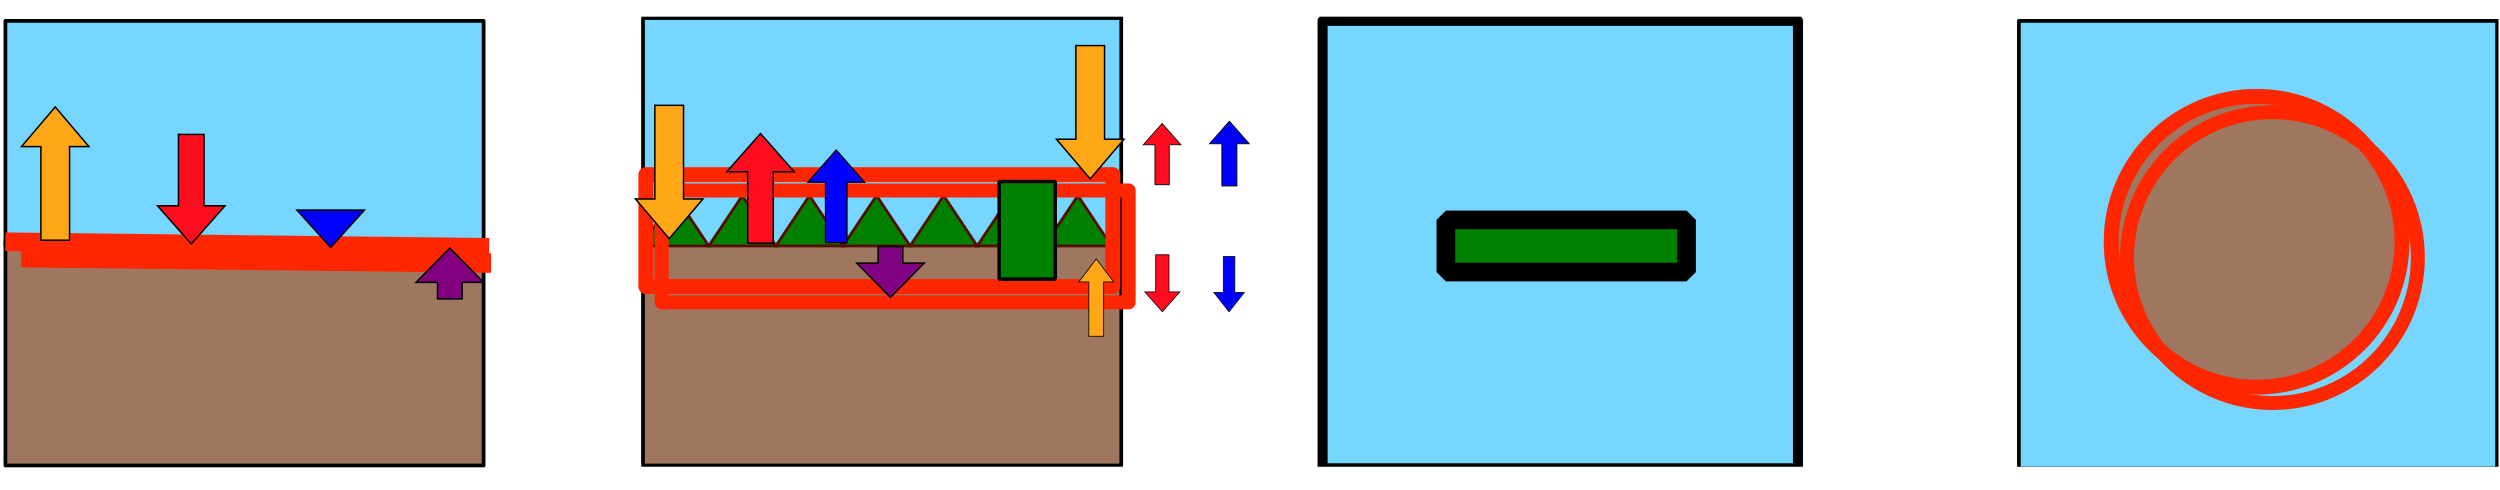 <?xml version="1.0" encoding="UTF-8" standalone="no"?>
<!-- Created with Inkscape (http://www.inkscape.org/) -->

<svg
   width="236.902mm"
   height="46.47mm"
   viewBox="0 0 236.902 46.47"
   version="1.1"
   id="svg5"
   inkscape:version="1.2.1 (9c6d41e410, 2022-07-14)"
   sodipodi:docname="Surfaces.svg"
   inkscape:export-filename="..\_Test\images\Leaf.png"
   inkscape:export-xdpi="300"
   inkscape:export-ydpi="300"
   xml:space="preserve"
   xmlns:inkscape="http://www.inkscape.org/namespaces/inkscape"
   xmlns:sodipodi="http://sodipodi.sourceforge.net/DTD/sodipodi-0.dtd"
   xmlns="http://www.w3.org/2000/svg"
   xmlns:svg="http://www.w3.org/2000/svg"><sodipodi:namedview
     id="namedview7"
     pagecolor="#ffffff"
     bordercolor="#000000"
     borderopacity="0.25"
     inkscape:showpageshadow="2"
     inkscape:pageopacity="0.0"
     inkscape:pagecheckerboard="0"
     inkscape:deskcolor="#d1d1d1"
     inkscape:document-units="mm"
     showgrid="false"
     inkscape:zoom="1.4788159"
     inkscape:cx="223.48961"
     inkscape:cy="145.72469"
     inkscape:window-width="1920"
     inkscape:window-height="991"
     inkscape:window-x="-9"
     inkscape:window-y="-9"
     inkscape:window-maximized="1"
     inkscape:current-layer="g805" /><defs
     id="defs2"><filter
       id="fx0"
       x="-21"
       y="-29.7"
       width="252"
       height="356.4"
       filterUnits="userSpaceOnUse"
       primitiveUnits="userSpaceOnUse"><feComponentTransfer
         color-interpolation-filters="sRGB"
         id="feComponentTransfer694"><feFuncR
           type="discrete"
           tableValues="0 0"
           id="feFuncR686" /><feFuncG
           type="discrete"
           tableValues="0 0"
           id="feFuncG688" /><feFuncB
           type="discrete"
           tableValues="0 0"
           id="feFuncB690" /><feFuncA
           type="linear"
           slope="0.749"
           intercept="0"
           id="feFuncA692" /></feComponentTransfer><feGaussianBlur
         stdDeviation="4.444 4.444"
         id="feGaussianBlur696" /></filter><filter
       id="fx1"
       x="-21"
       y="-29.7"
       width="252"
       height="356.4"
       filterUnits="userSpaceOnUse"
       primitiveUnits="userSpaceOnUse"><feComponentTransfer
         color-interpolation-filters="sRGB"
         id="feComponentTransfer707"><feFuncR
           type="discrete"
           tableValues="0 0"
           id="feFuncR699" /><feFuncG
           type="discrete"
           tableValues="0 0"
           id="feFuncG701" /><feFuncB
           type="discrete"
           tableValues="0 0"
           id="feFuncB703" /><feFuncA
           type="linear"
           slope="0.749"
           intercept="0"
           id="feFuncA705" /></feComponentTransfer><feGaussianBlur
         stdDeviation="4.444 4.444"
         id="feGaussianBlur709" /></filter><filter
       id="fx2"
       x="-21"
       y="-29.7"
       width="252"
       height="356.4"
       filterUnits="userSpaceOnUse"
       primitiveUnits="userSpaceOnUse"><feComponentTransfer
         color-interpolation-filters="sRGB"
         id="feComponentTransfer720"><feFuncR
           type="discrete"
           tableValues="0 0"
           id="feFuncR712" /><feFuncG
           type="discrete"
           tableValues="0 0"
           id="feFuncG714" /><feFuncB
           type="discrete"
           tableValues="0 0"
           id="feFuncB716" /><feFuncA
           type="linear"
           slope="0.749"
           intercept="0"
           id="feFuncA718" /></feComponentTransfer><feGaussianBlur
         stdDeviation="4.444 4.444"
         id="feGaussianBlur722" /></filter><filter
       id="fx3"
       x="-21"
       y="-29.7"
       width="252"
       height="356.4"
       filterUnits="userSpaceOnUse"
       primitiveUnits="userSpaceOnUse"><feComponentTransfer
         color-interpolation-filters="sRGB"
         id="feComponentTransfer733"><feFuncR
           type="discrete"
           tableValues="0 0"
           id="feFuncR725" /><feFuncG
           type="discrete"
           tableValues="0 0"
           id="feFuncG727" /><feFuncB
           type="discrete"
           tableValues="0 0"
           id="feFuncB729" /><feFuncA
           type="linear"
           slope="0.749"
           intercept="0"
           id="feFuncA731" /></feComponentTransfer><feGaussianBlur
         stdDeviation="4.444 4.444"
         id="feGaussianBlur735" /></filter><clipPath
       id="clip4"><rect
         x="76"
         y="351"
         width="900"
         height="162"
         id="rect738" /></clipPath><clipPath
       clipPathUnits="userSpaceOnUse"
       id="clipPath4552"><rect
         style="fill:#00b700;fill-opacity:1;stroke:#000000;stroke-width:6.667;stroke-linejoin:bevel;stroke-miterlimit:3.1;stroke-dasharray:none;stroke-opacity:1"
         id="rect4554"
         width="906.13"
         height="166.349"
         x="71.943"
         y="345.59" /></clipPath><clipPath
       clipPathUnits="userSpaceOnUse"
       id="clipPath4556"><rect
         style="fill:#00b700;fill-opacity:1;stroke:#000000;stroke-width:6.667;stroke-linejoin:bevel;stroke-miterlimit:3.1;stroke-dasharray:none;stroke-opacity:1"
         id="rect4558"
         width="906.13"
         height="166.349"
         x="71.943"
         y="345.59" /></clipPath><clipPath
       clipPathUnits="userSpaceOnUse"
       id="clipPath4560"><rect
         style="fill:#00b700;fill-opacity:1;stroke:#000000;stroke-width:6.667;stroke-linejoin:bevel;stroke-miterlimit:3.1;stroke-dasharray:none;stroke-opacity:1"
         id="rect4562"
         width="906.13"
         height="166.349"
         x="-753.057"
         y="-21.41" /></clipPath><clipPath
       clipPathUnits="userSpaceOnUse"
       id="clipPath4564"><rect
         style="fill:#00b700;fill-opacity:1;stroke:#000000;stroke-width:6.667;stroke-linejoin:bevel;stroke-miterlimit:3.1;stroke-dasharray:none;stroke-opacity:1"
         id="rect4566"
         width="906.13"
         height="166.349"
         x="71.943"
         y="345.59" /></clipPath><clipPath
       clipPathUnits="userSpaceOnUse"
       id="clipPath4568"><rect
         style="fill:#00b700;fill-opacity:1;stroke:#000000;stroke-width:6.667;stroke-linejoin:bevel;stroke-miterlimit:3.1;stroke-dasharray:none;stroke-opacity:1"
         id="rect4570"
         width="906.13"
         height="166.349"
         x="71.943"
         y="345.59" /></clipPath><clipPath
       clipPathUnits="userSpaceOnUse"
       id="clipPath4572"><rect
         style="fill:#00b700;fill-opacity:1;stroke:#000000;stroke-width:6.667;stroke-linejoin:bevel;stroke-miterlimit:3.1;stroke-dasharray:none;stroke-opacity:1"
         id="rect4574"
         width="906.13"
         height="166.349"
         x="71.943"
         y="345.59" /></clipPath><clipPath
       clipPathUnits="userSpaceOnUse"
       id="clipPath4576"><rect
         style="fill:#00b700;fill-opacity:1;stroke:#000000;stroke-width:6.667;stroke-linejoin:bevel;stroke-miterlimit:3.1;stroke-dasharray:none;stroke-opacity:1"
         id="rect4578"
         width="906.13"
         height="166.349"
         x="-522.057"
         y="-74.41" /></clipPath><clipPath
       clipPathUnits="userSpaceOnUse"
       id="clipPath4580"><rect
         style="fill:#00b700;fill-opacity:1;stroke:#000000;stroke-width:6.667;stroke-linejoin:bevel;stroke-miterlimit:3.1;stroke-dasharray:none;stroke-opacity:1"
         id="rect4582"
         width="906.13"
         height="166.349"
         x="71.943"
         y="345.59" /></clipPath><clipPath
       clipPathUnits="userSpaceOnUse"
       id="clipPath4584"><rect
         style="fill:#00b700;fill-opacity:1;stroke:#000000;stroke-width:6.667;stroke-linejoin:bevel;stroke-miterlimit:3.1;stroke-dasharray:none;stroke-opacity:1"
         id="rect4586"
         width="906.13"
         height="166.349"
         x="71.943"
         y="345.59" /></clipPath><clipPath
       clipPathUnits="userSpaceOnUse"
       id="clipPath4588"><rect
         style="fill:#00b700;fill-opacity:1;stroke:#000000;stroke-width:6.667;stroke-linejoin:bevel;stroke-miterlimit:3.1;stroke-dasharray:none;stroke-opacity:1"
         id="rect4590"
         width="906.13"
         height="166.349"
         x="-229.057"
         y="-49.41" /></clipPath><clipPath
       clipPathUnits="userSpaceOnUse"
       id="clipPath4592"><rect
         style="fill:#00b700;fill-opacity:1;stroke:#000000;stroke-width:6.667;stroke-linejoin:bevel;stroke-miterlimit:3.1;stroke-dasharray:none;stroke-opacity:1"
         id="rect4594"
         width="906.13"
         height="166.349"
         x="71.943"
         y="345.59" /></clipPath><clipPath
       clipPathUnits="userSpaceOnUse"
       id="clipPath4596"><rect
         style="fill:#00b700;fill-opacity:1;stroke:#000000;stroke-width:6.667;stroke-linejoin:bevel;stroke-miterlimit:3.1;stroke-dasharray:none;stroke-opacity:1"
         id="rect4598"
         width="906.13"
         height="166.349"
         x="71.943"
         y="345.59" /></clipPath><clipPath
       clipPathUnits="userSpaceOnUse"
       id="clipPath4600"><rect
         style="fill:#00b700;fill-opacity:1;stroke:#000000;stroke-width:6.667;stroke-linejoin:bevel;stroke-miterlimit:3.1;stroke-dasharray:none;stroke-opacity:1"
         id="rect4602"
         width="906.13"
         height="166.349"
         x="71.943"
         y="345.59" /></clipPath><clipPath
       clipPathUnits="userSpaceOnUse"
       id="clipPath4604"><rect
         style="fill:#00b700;fill-opacity:1;stroke:#000000;stroke-width:6.667;stroke-linejoin:bevel;stroke-miterlimit:3.1;stroke-dasharray:none;stroke-opacity:1"
         id="rect4606"
         width="906.13"
         height="166.349"
         x="71.943"
         y="345.59" /></clipPath><clipPath
       clipPathUnits="userSpaceOnUse"
       id="clipPath4608"><rect
         style="fill:#00b700;fill-opacity:1;stroke:#000000;stroke-width:6.667;stroke-linejoin:bevel;stroke-miterlimit:3.1;stroke-dasharray:none;stroke-opacity:1"
         id="rect4610"
         width="906.13"
         height="166.349"
         x="71.943"
         y="345.59" /></clipPath><clipPath
       clipPathUnits="userSpaceOnUse"
       id="clipPath4612"><rect
         style="fill:#00b700;fill-opacity:1;stroke:#000000;stroke-width:6.667;stroke-linejoin:bevel;stroke-miterlimit:3.1;stroke-dasharray:none;stroke-opacity:1"
         id="rect4614"
         width="906.13"
         height="166.349"
         x="71.943"
         y="345.59" /></clipPath><clipPath
       clipPathUnits="userSpaceOnUse"
       id="clipPath4616"><rect
         style="fill:#00b700;fill-opacity:1;stroke:#000000;stroke-width:6.667;stroke-linejoin:bevel;stroke-miterlimit:3.1;stroke-dasharray:none;stroke-opacity:1"
         id="rect4618"
         width="906.13"
         height="166.349"
         x="71.943"
         y="345.59" /></clipPath><clipPath
       clipPathUnits="userSpaceOnUse"
       id="clipPath4620"><rect
         style="fill:#00b700;fill-opacity:1;stroke:#000000;stroke-width:6.667;stroke-linejoin:bevel;stroke-miterlimit:3.1;stroke-dasharray:none;stroke-opacity:1"
         id="rect4622"
         width="906.13"
         height="166.349"
         x="71.943"
         y="345.59" /></clipPath><clipPath
       clipPathUnits="userSpaceOnUse"
       id="clipPath4624"><rect
         style="fill:#00b700;fill-opacity:1;stroke:#000000;stroke-width:6.667;stroke-linejoin:bevel;stroke-miterlimit:3.1;stroke-dasharray:none;stroke-opacity:1"
         id="rect4626"
         width="906.13"
         height="166.349"
         x="71.943"
         y="345.59" /></clipPath><clipPath
       clipPathUnits="userSpaceOnUse"
       id="clipPath4628"><rect
         style="fill:#00b700;fill-opacity:1;stroke:#000000;stroke-width:6.667;stroke-linejoin:bevel;stroke-miterlimit:3.1;stroke-dasharray:none;stroke-opacity:1"
         id="rect4630"
         width="906.13"
         height="166.349"
         x="71.943"
         y="345.59" /></clipPath><clipPath
       clipPathUnits="userSpaceOnUse"
       id="clipPath4632"><rect
         style="fill:#00b700;fill-opacity:1;stroke:#000000;stroke-width:6.667;stroke-linejoin:bevel;stroke-miterlimit:3.1;stroke-dasharray:none;stroke-opacity:1"
         id="rect4634"
         width="906.13"
         height="166.349"
         x="71.943"
         y="345.59" /></clipPath><clipPath
       clipPathUnits="userSpaceOnUse"
       id="clipPath4636"><rect
         style="fill:#00b700;fill-opacity:1;stroke:#000000;stroke-width:6.667;stroke-linejoin:bevel;stroke-miterlimit:3.1;stroke-dasharray:none;stroke-opacity:1"
         id="rect4638"
         width="906.13"
         height="166.349"
         x="-3.057"
         y="-73.41" /></clipPath><clipPath
       clipPathUnits="userSpaceOnUse"
       id="clipPath4640"><rect
         style="fill:#00b700;fill-opacity:1;stroke:#000000;stroke-width:6.667;stroke-linejoin:bevel;stroke-miterlimit:3.1;stroke-dasharray:none;stroke-opacity:1"
         id="rect4642"
         width="906.13"
         height="166.349"
         x="71.943"
         y="345.59" /></clipPath><clipPath
       clipPathUnits="userSpaceOnUse"
       id="clipPath4644"><rect
         style="fill:#00b700;fill-opacity:1;stroke:#000000;stroke-width:6.667;stroke-linejoin:bevel;stroke-miterlimit:3.1;stroke-dasharray:none;stroke-opacity:1"
         id="rect4646"
         width="906.13"
         height="166.349"
         x="71.943"
         y="345.59" /></clipPath><clipPath
       clipPathUnits="userSpaceOnUse"
       id="clipPath4644-5"><rect
         style="fill:#00b700;fill-opacity:1;stroke:#000000;stroke-width:6.667;stroke-linejoin:bevel;stroke-miterlimit:3.1;stroke-dasharray:none;stroke-opacity:1"
         id="rect4646-2"
         width="906.13"
         height="166.349"
         x="71.943"
         y="345.59" /></clipPath><clipPath
       clipPathUnits="userSpaceOnUse"
       id="clipPath4640-0"><rect
         style="fill:#00b700;fill-opacity:1;stroke:#000000;stroke-width:6.667;stroke-linejoin:bevel;stroke-miterlimit:3.1;stroke-dasharray:none;stroke-opacity:1"
         id="rect4642-1"
         width="906.13"
         height="166.349"
         x="71.943"
         y="345.59" /></clipPath><clipPath
       clipPathUnits="userSpaceOnUse"
       id="clipPath4636-1"><rect
         style="fill:#00b700;fill-opacity:1;stroke:#000000;stroke-width:6.667;stroke-linejoin:bevel;stroke-miterlimit:3.1;stroke-dasharray:none;stroke-opacity:1"
         id="rect4638-6"
         width="906.13"
         height="166.349"
         x="-3.057"
         y="-73.41" /></clipPath><filter
       id="fx0-8"
       x="-21"
       y="-29.7"
       width="252"
       height="356.4"
       filterUnits="userSpaceOnUse"
       primitiveUnits="userSpaceOnUse"><feComponentTransfer
         color-interpolation-filters="sRGB"
         id="feComponentTransfer694-7"><feFuncR
           type="discrete"
           tableValues="0 0"
           id="feFuncR686-4" /><feFuncG
           type="discrete"
           tableValues="0 0"
           id="feFuncG688-7" /><feFuncB
           type="discrete"
           tableValues="0 0"
           id="feFuncB690-0" /><feFuncA
           type="linear"
           slope="0.749"
           intercept="0"
           id="feFuncA692-1" /></feComponentTransfer><feGaussianBlur
         stdDeviation="4.444 4.444"
         id="feGaussianBlur696-5" /></filter><clipPath
       clipPathUnits="userSpaceOnUse"
       id="clipPath4632-3"><rect
         style="fill:#00b700;fill-opacity:1;stroke:#000000;stroke-width:6.667;stroke-linejoin:bevel;stroke-miterlimit:3.1;stroke-dasharray:none;stroke-opacity:1"
         id="rect4634-5"
         width="906.13"
         height="166.349"
         x="71.943"
         y="345.59" /></clipPath><clipPath
       clipPathUnits="userSpaceOnUse"
       id="clipPath5111"><rect
         style="fill:#00b700;fill-opacity:1;stroke:#000000;stroke-width:6.667;stroke-linejoin:bevel;stroke-miterlimit:3.1;stroke-dasharray:none;stroke-opacity:1"
         id="rect5113"
         width="184.091"
         height="172.615"
         x="82.694"
         y="348.609" /></clipPath><clipPath
       clipPathUnits="userSpaceOnUse"
       id="clipPath5115"><rect
         style="fill:#00b700;fill-opacity:1;stroke:#000000;stroke-width:6.667;stroke-linejoin:bevel;stroke-miterlimit:3.1;stroke-dasharray:none;stroke-opacity:1"
         id="rect5117"
         width="184.091"
         height="172.615"
         x="82.694"
         y="348.609" /></clipPath><clipPath
       clipPathUnits="userSpaceOnUse"
       id="clipPath5119"><rect
         style="fill:#00b700;fill-opacity:1;stroke:#000000;stroke-width:6.667;stroke-linejoin:bevel;stroke-miterlimit:3.1;stroke-dasharray:none;stroke-opacity:1"
         id="rect5121"
         width="184.091"
         height="172.615"
         x="7.694"
         y="-70.391" /></clipPath><clipPath
       clipPathUnits="userSpaceOnUse"
       id="clipPath5123"><rect
         style="fill:#00b700;fill-opacity:1;stroke:#000000;stroke-width:6.667;stroke-linejoin:bevel;stroke-miterlimit:3.1;stroke-dasharray:none;stroke-opacity:1"
         id="rect5125"
         width="184.091"
         height="172.615"
         x="82.694"
         y="348.609" /></clipPath><clipPath
       clipPathUnits="userSpaceOnUse"
       id="clipPath5127"><rect
         style="fill:#00b700;fill-opacity:1;stroke:#000000;stroke-width:6.667;stroke-linejoin:bevel;stroke-miterlimit:3.1;stroke-dasharray:none;stroke-opacity:1"
         id="rect5129"
         width="184.091"
         height="172.615"
         x="82.694"
         y="348.609" /></clipPath><clipPath
       clipPathUnits="userSpaceOnUse"
       id="clipPath5111-3"><rect
         style="fill:#00b700;fill-opacity:1;stroke:#000000;stroke-width:6.667;stroke-linejoin:bevel;stroke-miterlimit:3.1;stroke-dasharray:none;stroke-opacity:1"
         id="rect5113-7"
         width="184.091"
         height="172.615"
         x="82.694"
         y="348.609" /></clipPath><clipPath
       clipPathUnits="userSpaceOnUse"
       id="clipPath15447"><rect
         style="fill:#008000;fill-opacity:1;stroke:#000000;stroke-width:1.034;stroke-linejoin:bevel;stroke-miterlimit:3.1;stroke-dasharray:none;stroke-opacity:1"
         id="rect15449"
         width="175.445"
         height="164.964"
         x="82.711"
         y="348.988" /></clipPath><clipPath
       clipPathUnits="userSpaceOnUse"
       id="clipPath15451"><rect
         style="fill:#008000;fill-opacity:1;stroke:#000000;stroke-width:1.034;stroke-linejoin:bevel;stroke-miterlimit:3.1;stroke-dasharray:none;stroke-opacity:1"
         id="rect15453"
         width="175.445"
         height="164.964"
         x="82.711"
         y="348.988" /></clipPath><clipPath
       clipPathUnits="userSpaceOnUse"
       id="clipPath15455"><rect
         style="fill:#008000;fill-opacity:1;stroke:#000000;stroke-width:1.034;stroke-linejoin:bevel;stroke-miterlimit:3.1;stroke-dasharray:none;stroke-opacity:1"
         id="rect15457"
         width="175.445"
         height="164.964"
         x="7.711"
         y="-70.012" /></clipPath><clipPath
       clipPathUnits="userSpaceOnUse"
       id="clipPath15459"><rect
         style="fill:#008000;fill-opacity:1;stroke:#000000;stroke-width:1.034;stroke-linejoin:bevel;stroke-miterlimit:3.1;stroke-dasharray:none;stroke-opacity:1"
         id="rect15461"
         width="175.445"
         height="164.964"
         x="82.711"
         y="348.988" /></clipPath><clipPath
       clipPathUnits="userSpaceOnUse"
       id="clipPath15463"><rect
         style="fill:#008000;fill-opacity:1;stroke:#000000;stroke-width:1.034;stroke-linejoin:bevel;stroke-miterlimit:3.1;stroke-dasharray:none;stroke-opacity:1"
         id="rect15465"
         width="175.445"
         height="164.964"
         x="82.711"
         y="348.988" /></clipPath><clipPath
       clipPathUnits="userSpaceOnUse"
       id="clipPath5111-3-1"><rect
         style="fill:#00b700;fill-opacity:1;stroke:#000000;stroke-width:6.667;stroke-linejoin:bevel;stroke-miterlimit:3.1;stroke-dasharray:none;stroke-opacity:1"
         id="rect5113-7-1"
         width="184.091"
         height="172.615"
         x="82.694"
         y="348.609" /></clipPath><clipPath
       clipPathUnits="userSpaceOnUse"
       id="clipPath5111-3-1-4"><rect
         style="fill:#00b700;fill-opacity:1;stroke:#000000;stroke-width:6.667;stroke-linejoin:bevel;stroke-miterlimit:3.1;stroke-dasharray:none;stroke-opacity:1"
         id="rect5113-7-1-5"
         width="184.091"
         height="172.615"
         x="82.694"
         y="348.609" /></clipPath></defs><g
     inkscape:label="Layer 1"
     inkscape:groupmode="layer"
     id="layer1"
     transform="translate(80.793,-118.123)"><g
       clip-path="url(#clip4)"
       transform="matrix(0.265,0,0,0.265,-102.672,26.686)"
       id="g805"><rect
         x="84.5"
         y="352.5"
         width="171"
         height="80"
         stroke="#000000"
         stroke-width="1.333"
         stroke-linejoin="round"
         stroke-miterlimit="10"
         fill="#76d6ff"
         id="rect743"
         inkscape:export-filename="..\_Test\images\BareSoil_Arrows_Night.png"
         inkscape:export-xdpi="300"
         inkscape:export-ydpi="300"
         clip-path="url(#clipPath15463)" /><rect
         x="84.5"
         y="431.5"
         width="171"
         height="80"
         stroke="#000000"
         stroke-width="1.333"
         stroke-linejoin="round"
         stroke-miterlimit="10"
         fill="#9f7760"
         id="rect745"
         clip-path="url(#clipPath15459)" /><g
         filter="url(#fx0)"
         transform="translate(75,419)"
         id="g751"
         clip-path="url(#clipPath15455)"><g
           id="g749"><path
             d="m 15.157,18.157 173,2"
             stroke="#ff2600"
             stroke-width="7"
             stroke-linejoin="round"
             stroke-miterlimit="10"
             fill="none"
             fill-rule="evenodd"
             id="path747" /></g></g><path
         d="m 84.5,431.5 173,2"
         stroke="#ff2600"
         stroke-width="6.667"
         stroke-linejoin="round"
         stroke-miterlimit="10"
         fill="none"
         fill-rule="evenodd"
         id="path753"
         clip-path="url(#clipPath15451)" /><rect
         x="312"
         y="352"
         width="171"
         height="80"
         fill="#76d6ff"
         id="rect755"
         inkscape:export-filename="..\_Test\images\Canopy_Storage.png"
         inkscape:export-xdpi="300"
         inkscape:export-ydpi="300"
         clip-path="url(#clipPath4628)" /><rect
         x="312"
         y="432"
         width="171"
         height="79"
         fill="#9f7760"
         id="rect757"
         clip-path="url(#clipPath4624)" /><path
         d="m 312,433 h 24 l -12,-18 z"
         fill="#9f7760"
         fill-rule="evenodd"
         id="path759"
         style="fill:#008000;stroke:#550d00;stroke-opacity:1"
         clip-path="url(#clipPath4620)" /><path
         d="m 336,433 h 24 l -12,-18 z"
         fill="#9f7760"
         fill-rule="evenodd"
         id="path761"
         style="fill:#008000;stroke:#550d00;stroke-opacity:1"
         clip-path="url(#clipPath4616)" /><path
         d="m 360,433 h 24 l -12,-18 z"
         fill="#9f7760"
         fill-rule="evenodd"
         id="path763"
         style="fill:#008000;stroke:#550d00;stroke-opacity:1"
         clip-path="url(#clipPath4612)" /><path
         d="m 384,433 h 24 l -12,-18 z"
         fill="#9f7760"
         fill-rule="evenodd"
         id="path765"
         style="fill:#008000;stroke:#550d00;stroke-opacity:1"
         clip-path="url(#clipPath4608)" /><path
         d="m 408,433 h 24 l -12,-18 z"
         fill="#9f7760"
         fill-rule="evenodd"
         id="path767"
         style="fill:#008000;stroke:#550d00;stroke-opacity:1"
         clip-path="url(#clipPath4604)" /><path
         d="m 432,433 h 24 l -12,-18 z"
         fill="#9f7760"
         fill-rule="evenodd"
         id="path769"
         style="fill:#008000;stroke:#550d00;stroke-opacity:1"
         clip-path="url(#clipPath4600)" /><path
         d="m 456,433 h 24 l -12,-18 z"
         fill="#9f7760"
         fill-rule="evenodd"
         id="path771"
         style="fill:#008000;stroke:#550d00;stroke-opacity:1"
         clip-path="url(#clipPath4596)" /><rect
         x="312.5"
         y="351.5"
         width="171"
         height="160"
         stroke="#000000"
         stroke-width="1.333"
         stroke-linejoin="round"
         stroke-miterlimit="10"
         fill="none"
         id="rect773"
         clip-path="url(#clipPath4592)" /><g
         filter="url(#fx1)"
         transform="translate(301,395)"
         id="g779"
         clip-path="url(#clipPath4588)"><g
           id="g777"><rect
             x="18.157"
             y="18.157"
             width="167"
             height="40"
             stroke="#ff2600"
             stroke-width="5"
             stroke-linejoin="round"
             stroke-miterlimit="10"
             fill="none"
             id="rect775" /></g></g><rect
         x="313.5"
         y="407.5"
         width="167"
         height="40"
         stroke="#ff2600"
         stroke-width="5.333"
         stroke-linejoin="round"
         stroke-miterlimit="10"
         fill="none"
         id="rect781"
         clip-path="url(#clipPath4584)" /><rect
         x="555.5"
         y="352.5"
         width="170"
         height="160"
         stroke="#000000"
         stroke-width="1.333"
         stroke-linejoin="round"
         stroke-miterlimit="10"
         fill="#76d6ff"
         id="rect783"
         inkscape:export-filename="..\_Test\images\Leaf.png"
         inkscape:export-xdpi="300"
         inkscape:export-ydpi="300"
         clip-path="url(#clipPath4580)"
         style="stroke-width:3.602;stroke-dasharray:none" /><g
         filter="url(#fx2)"
         transform="translate(594,420)"
         id="g789"
         clip-path="url(#clipPath4576)"><g
           id="g787"><path
             d="m 15.157,18.157 76,10e-5"
             stroke="#ff2600"
             stroke-width="7"
             stroke-linejoin="round"
             stroke-miterlimit="10"
             fill="none"
             fill-rule="evenodd"
             id="path785" /></g></g><path
         d="m 603.5,432.5 h 76"
         stroke="#ff2600"
         stroke-width="6.667"
         stroke-linejoin="round"
         stroke-miterlimit="10"
         fill="none"
         fill-rule="evenodd"
         id="path791"
         style="fill:#000000;fill-opacity:1;stroke:#00ff00;stroke-width:6.667;stroke-dasharray:none;stroke-opacity:1"
         clip-path="url(#clipPath4572)" /><rect
         x="804.5"
         y="352.5"
         width="171"
         height="160"
         stroke="#000000"
         stroke-width="1.333"
         stroke-linejoin="round"
         stroke-miterlimit="10"
         fill="#76d6ff"
         id="rect793"
         clip-path="url(#clipPath4568)" /><path
         d="m 837,431 c 0,-28.719 23.281,-52 52,-52 28.719,0 52,23.281 52,52 0,28.719 -23.281,52 -52,52 -28.719,0 -52,-23.281 -52,-52 z"
         fill="#9f7760"
         fill-rule="evenodd"
         id="path795"
         clip-path="url(#clipPath4564)" /><g
         filter="url(#fx3)"
         transform="translate(825,367)"
         id="g801"
         clip-path="url(#clipPath4560)"><g
           id="g799"><path
             d="m 18.157,70.157 c 0,-28.719 23.281,-52 52,-52 28.719,0 52,23.281 52,52 0,28.719 -23.281,52 -52,52 -28.719,0 -52,-23.281 -52,-52 z"
             stroke="#ff2600"
             stroke-width="5"
             stroke-linejoin="round"
             stroke-miterlimit="10"
             fill="none"
             fill-rule="evenodd"
             id="path797" /></g></g><path
         d="m 837.5,431.5 c 0,-28.719 23.281,-52 52,-52 28.719,0 52,23.281 52,52 0,28.719 -23.281,52 -52,52 -28.719,0 -52,-23.281 -52,-52 z"
         stroke="#ff2600"
         stroke-width="5.333"
         stroke-linejoin="round"
         stroke-miterlimit="10"
         fill="none"
         fill-rule="evenodd"
         id="path803"
         clip-path="url(#clipPath4556)" /><rect
         style="fill:#008000;fill-opacity:1;stroke:#000000;stroke-width:6.667;stroke-linejoin:bevel;stroke-miterlimit:3.1;stroke-dasharray:none;stroke-opacity:1"
         id="rect2601"
         width="86.068"
         height="18.648"
         x="599.582"
         y="423.68"
         clip-path="url(#clipPath4552)" /><g
         id="g4974"
         clip-path="url(#clipPath15447)"
         style="fill:#ffa716;fill-opacity:1"><g
           transform="matrix(0.402,0,0,0.404,-138.286,216.89)"
           id="g4956"
           style="display:inline;fill:#ffa716;fill-opacity:1"><path
             d="m 708.121,436.163 v 63.222 H 689.5 l 30,33.778 30,-33.778 h -18.621 v -63.222 z"
             stroke="#000000"
             stroke-width="1.333"
             stroke-miterlimit="8"
             fill="#ff2600"
             fill-rule="evenodd"
             id="path4948"
             style="fill:#ff0d1f;fill-opacity:1" /><path
             d="m 830.397,503.176 v 0 H 813.5 l 30,33 30,-33 h -16.897 v 0 z"
             stroke="#000000"
             stroke-width="1.333"
             stroke-miterlimit="8"
             fill="#0096ff"
             fill-rule="evenodd"
             id="path4950"
             style="fill:#0000ff;fill-opacity:1" /><path
             d="m 960.476,581.782 v -14.647 H 979.5 l -30,-30.353 -30,30.353 h 19.024 v 14.647 z"
             stroke="#000000"
             stroke-width="1.333"
             stroke-miterlimit="8"
             fill="#929000"
             fill-rule="evenodd"
             id="path4952"
             style="fill:#800080;fill-opacity:1" /><path
             d="m 611.259,529.86 v -82.889 H 628.5 l -30,-35.111 -30,35.111 h 17.241 v 82.889 z"
             stroke="#000000"
             stroke-width="1.333"
             stroke-miterlimit="8"
             fill="#ff9300"
             fill-rule="evenodd"
             id="path4954"
             style="fill:#ffa716;fill-opacity:1" /></g></g><g
         id="g4974-5"
         clip-path="url(#clipPath5111-3)"
         transform="translate(219.546,-0.429)"><g
           transform="matrix(0.402,0,0,0.404,-138.286,216.89)"
           id="g4956-5"
           style="display:inline"><path
             d="m 668.333,533.5 v -63.222 h -18.621 l 30,-33.778 30,33.778 H 691.091 V 533.5 Z"
             stroke="#000000"
             stroke-width="1.333"
             stroke-miterlimit="8"
             fill="#ff2600"
             fill-rule="evenodd"
             id="path4948-5"
             style="fill:#ff0d1f;fill-opacity:1" /><path
             d="m 737.516,533.029 v -53.428 h -15.673 l 25.25,-28.545 25.25,28.545 h -15.673 v 53.428 z"
             stroke="#000000"
             stroke-width="1.124"
             stroke-miterlimit="8"
             fill="#ff2600"
             fill-rule="evenodd"
             id="path4948-5-5"
             style="display:inline;fill:#0000ff;fill-opacity:1" /><path
             d="m 806.298,536.5 v 14.647 h 19.024 l -30,30.353 -30,-30.353 h 19.024 V 536.5 Z"
             stroke="#000000"
             stroke-width="1.333"
             stroke-miterlimit="8"
             fill="#929000"
             fill-rule="evenodd"
             id="path4952-7"
             style="fill:#800281;fill-opacity:1" /><path
             d="m 611.259,411.5 v 82.889 H 628.5 l -30,35.111 -30,-35.111 h 17.241 V 411.5 Z"
             stroke="#000000"
             stroke-width="1.333"
             stroke-miterlimit="8"
             fill="#ff9300"
             fill-rule="evenodd"
             id="path4954-8"
             style="fill:#ffa716;fill-opacity:1" /></g></g><g
         id="g4974-5-1"
         clip-path="url(#clipPath5111-3-1)"
         transform="translate(370.098,-21.784)"><g
           transform="matrix(0.402,0,0,0.404,-138.286,216.89)"
           id="g4956-5-6"
           style="display:inline"><path
             d="m 656.097,534.632 v -35.321 h -10.403 l 16.761,-18.871 16.761,18.871 h -10.403 v 35.321 z"
             stroke="#000000"
             stroke-width="0.745"
             stroke-miterlimit="8"
             fill="#ff2600"
             fill-rule="evenodd"
             id="path4948-5-1"
             style="fill:#ff0d1f;fill-opacity:1" /><path
             d="m 715.603,535.711 v -37.331 h -10.951 l 17.643,-19.945 17.643,19.945 H 728.986 v 37.331 z"
             stroke="#000000"
             stroke-width="0.786"
             stroke-miterlimit="8"
             fill="#ff2600"
             fill-rule="evenodd"
             id="path4948-5-5-5"
             style="display:inline;fill:#0000ff;fill-opacity:1" /><path
             d="m 611.259,411.5 v 82.889 H 628.5 l -30,35.111 -30,-35.111 h 17.241 V 411.5 Z"
             stroke="#000000"
             stroke-width="1.333"
             stroke-miterlimit="8"
             fill="#ff9300"
             fill-rule="evenodd"
             id="path4954-8-3"
             style="fill:#ffa716;fill-opacity:1" /></g></g><g
         id="g4974-5-1-6"
         clip-path="url(#clipPath5111-3-1-4)"
         transform="matrix(1,0,0,-1,370.677,868.029)"><g
           transform="matrix(0.402,0,0,0.404,-138.286,216.89)"
           id="g4956-5-6-4"
           style="display:inline"><path
             d="m 655.31,532.146 v -32.846 h -9.674 l 15.586,-17.549 15.586,17.549 h -9.674 v 32.846 z"
             stroke="#000000"
             stroke-width="0.693"
             stroke-miterlimit="8"
             fill="#ff2600"
             fill-rule="evenodd"
             id="path4948-5-1-8"
             style="fill:#ff0d1f;fill-opacity:1" /><path
             d="m 715.431,530.775 v -32.011 h -8.42 l 13.565,-17.103 13.565,17.103 h -8.42 v 32.011 z"
             stroke="#000000"
             stroke-width="0.638"
             stroke-miterlimit="8"
             fill="#ff2600"
             fill-rule="evenodd"
             id="path4948-5-5-5-1"
             style="display:inline;fill:#0000ff;fill-opacity:1" /></g></g><rect
         style="fill:#008000;fill-opacity:1;stroke:#000000;stroke-width:1.247;stroke-linejoin:bevel;stroke-miterlimit:3.1;stroke-dasharray:none;stroke-opacity:1"
         id="rect15085"
         width="20.041"
         height="34.918"
         x="439.859"
         y="409.954" /><path
         d="m 477.218,465.297 v -19.439 h 3.589 l -6.245,-8.234 -6.245,8.234 h 3.589 v 19.439 z"
         stroke="#000000"
         stroke-width="0.295"
         stroke-miterlimit="8"
         fill="#ff9300"
         fill-rule="evenodd"
         id="path4954-8-1"
         style="display:inline;fill:#ffa716;fill-opacity:1" /></g></g></svg>
